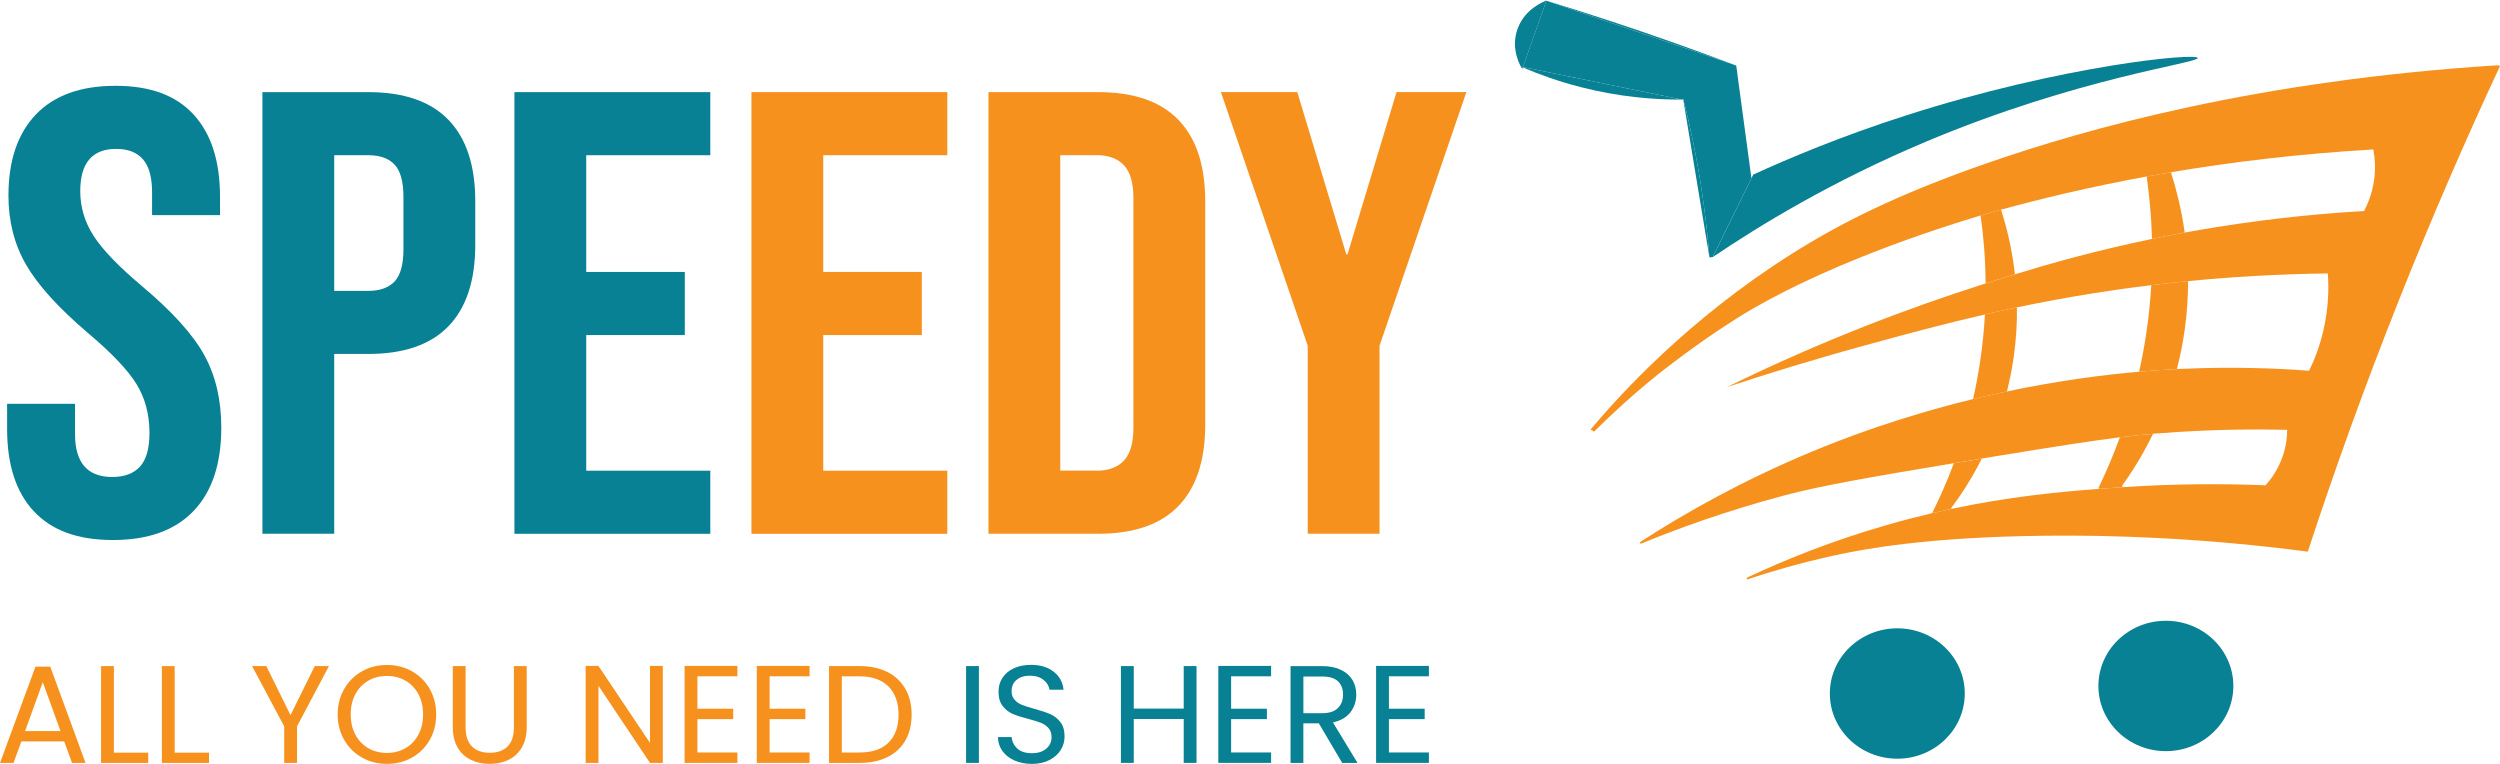 <svg width="180" height="55" viewBox="0 0 180 55" fill="none" xmlns="http://www.w3.org/2000/svg">
<path d="M155.943 54.083C158.626 54.083 160.801 51.982 160.801 49.389C160.801 46.797 158.626 44.695 155.943 44.695C153.26 44.695 151.085 46.797 151.085 49.389C151.085 51.982 153.26 54.083 155.943 54.083Z" fill="#078193"/>
<path d="M136.606 54.627C139.289 54.627 141.464 52.526 141.464 49.933C141.464 47.341 139.289 45.239 136.606 45.239C133.923 45.239 131.748 47.341 131.748 49.933C131.748 52.526 133.923 54.627 136.606 54.627Z" fill="#078193"/>
<path d="M158.238 4.174C158.317 4.543 149.657 5.571 138.631 10.216C131.887 13.057 126.715 16.216 123.317 18.511L126.126 12.789L126.231 12.571C128.834 11.382 132.57 9.808 137.201 8.321C148.456 4.703 158.155 3.783 158.238 4.174Z" fill="#078193"/>
<path d="M126.124 12.789L123.315 18.511L123.076 18.531C122.958 16.998 122.775 15.374 122.519 13.673C122.154 11.267 121.685 9.043 121.168 7.017L121.19 7.155L121.089 7.169L109.65 4.829L111.335 0.053L124.983 4.712H125.007C125.011 4.749 125.019 4.785 125.022 4.823L126.095 12.778L126.122 12.791L126.124 12.789Z" fill="#078193"/>
<path d="M124.985 4.711L111.337 0.053V0.049C112.875 0.52 114.431 1.015 116.007 1.535C119.118 2.563 122.111 3.625 124.985 4.711Z" fill="#078193"/>
<path d="M123.078 18.529L121.192 7.153L121.169 7.015C121.685 9.041 122.156 11.265 122.521 13.671C122.777 15.372 122.958 16.994 123.078 18.529Z" fill="#078193"/>
<path d="M121.091 7.169C119.135 7.179 116.624 6.993 113.812 6.273C112.226 5.867 110.829 5.364 109.645 4.856L109.654 4.829L121.093 7.169H121.091Z" fill="#078193"/>
<path d="M111.342 0.049V0.053L111.333 0.051C111.335 0.051 111.337 0.049 111.342 0.049Z" fill="#078193"/>
<path d="M111.341 0.049C111.341 0.049 111.337 0.051 111.333 0.051L111.181 0C111.233 0.016 111.286 0.033 111.339 0.049H111.341Z" fill="#078193"/>
<path d="M111.337 0.053L109.652 4.829L109.513 4.801C109.556 4.821 109.6 4.838 109.643 4.856L109.603 4.967C109.506 4.816 108.707 3.532 109.285 2.022C109.822 0.626 111.12 0.126 111.331 0.049H111.335L111.337 0.053Z" fill="#078193"/>
<path d="M109.652 4.829L109.643 4.856C109.6 4.836 109.556 4.82 109.513 4.802L109.652 4.829Z" fill="#078193"/>
<path d="M142.602 15.516C139.546 16.427 131.098 19.133 125.062 22.912C122.082 24.78 119.37 26.959 119.37 26.959C117.58 28.401 116.054 29.802 114.774 31.077L114.521 30.926C114.576 30.86 114.659 30.764 114.755 30.649C116.699 28.363 121.574 22.974 128.973 18.298C132.459 16.094 136.574 14.006 143.018 11.765C150.272 9.239 162.612 5.78 179.861 4.698L180 4.758C177.557 9.988 175.133 15.557 172.784 21.456C170.265 27.785 168.072 33.89 166.16 39.719C158.535 38.721 152.113 38.522 147.345 38.572C138.633 38.657 133.999 39.574 132.15 39.976C129.626 40.523 127.475 41.16 125.792 41.72L125.751 41.605C128.625 40.252 131.975 38.919 135.792 37.817C136.939 37.486 138.049 37.198 139.122 36.946C139.587 36.837 140.044 36.735 140.496 36.64C144.65 35.76 148.221 35.416 151.121 35.198C151.582 35.163 152.028 35.132 152.458 35.101C152.576 35.092 152.693 35.085 152.813 35.078C156.612 34.823 160.077 34.819 163.12 34.941C163.491 34.527 164.041 33.808 164.379 32.782C164.62 32.059 164.675 31.415 164.677 30.947C162.409 30.895 159.185 30.902 155.334 31.207C155.23 31.217 155.125 31.224 155.019 31.233C154.34 31.291 153.619 31.36 152.633 31.484C150.897 31.702 148.339 32.086 143.728 32.844C143.374 32.903 143.028 32.959 142.689 33.017C141.987 33.132 141.319 33.243 140.679 33.35C134.52 34.372 131.079 34.978 128.504 35.662C124.134 36.822 120.595 38.139 118.124 39.157L118.071 39.039C121.425 36.862 125.538 34.567 130.411 32.535C132.723 31.573 136.767 30.022 142.058 28.734C142.764 28.563 143.493 28.396 144.244 28.236C144.33 28.216 144.413 28.199 144.5 28.183C148.288 27.385 151.582 26.975 154.016 26.763C155.104 26.666 156.021 26.612 156.734 26.575C156.952 26.564 157.152 26.555 157.331 26.548C160.833 26.401 163.868 26.512 166.265 26.694V26.677C166.648 25.888 167.052 24.86 167.321 23.625C167.664 22.059 167.677 20.697 167.602 19.688C163.901 19.735 160.534 19.946 157.543 20.241C156.623 20.33 155.74 20.428 154.895 20.532C153.363 20.717 151.955 20.919 150.677 21.123C148.735 21.434 146.926 21.774 145.224 22.13C144.434 22.296 143.666 22.465 142.917 22.64C140.001 23.309 137.375 24.024 134.853 24.709C130.624 25.857 127.05 26.975 124.326 27.877C131.367 24.427 137.669 22.099 142.649 20.51C142.757 20.475 142.868 20.439 142.981 20.402C143.624 20.197 144.326 19.979 145.087 19.746C147.692 18.948 150.974 18.025 154.957 17.201C155.714 17.043 156.499 16.892 157.306 16.743C158.023 16.612 158.761 16.485 159.518 16.363C163.781 15.676 167.447 15.355 170.231 15.194V15.159C170.485 14.668 170.815 13.892 170.945 12.891C171.058 12.016 170.975 11.274 170.877 10.76C165.492 11.076 160.63 11.673 156.331 12.398C155.731 12.498 155.142 12.604 154.564 12.707C150.504 13.45 146.999 14.295 144.084 15.094C143.954 15.13 143.826 15.165 143.698 15.201C143.545 15.243 143.165 15.348 142.61 15.517L142.602 15.516Z" fill="#F7911E"/>
<path d="M157.541 20.241C157.541 21.317 157.474 22.467 157.308 23.673C157.169 24.7 156.971 25.67 156.734 26.577C156.021 26.613 155.104 26.668 154.016 26.765C154.212 25.89 154.387 24.973 154.53 24.013C154.711 22.8 154.827 21.634 154.891 20.53C155.736 20.428 156.619 20.33 157.54 20.239L157.541 20.241Z" fill="#F7911E"/>
<path d="M157.293 16.707L157.3 16.741C156.493 16.891 155.708 17.042 154.951 17.2L154.942 17.163C154.893 15.485 154.742 14.006 154.569 12.779L154.556 12.708C155.134 12.604 155.723 12.498 156.324 12.398L156.352 12.557C156.666 13.544 157.046 14.961 157.293 16.707Z" fill="#F7911E"/>
<path d="M155.019 31.235C154.219 32.886 153.393 34.138 152.802 34.954L152.811 35.078C152.693 35.085 152.576 35.092 152.456 35.102C152.026 35.131 151.582 35.163 151.119 35.198L151.11 35.087C151.594 34.087 152.122 32.881 152.631 31.486C153.617 31.362 154.338 31.291 155.017 31.235H155.019Z" fill="#F7911E"/>
<path d="M145.22 22.128C145.233 23.242 145.168 24.436 144.989 25.697C144.864 26.57 144.697 27.401 144.499 28.187C144.413 28.203 144.33 28.221 144.243 28.239C143.492 28.399 142.764 28.569 142.058 28.738C142.241 27.936 142.404 27.096 142.54 26.221C142.734 24.969 142.854 23.769 142.915 22.638C143.664 22.463 144.432 22.294 145.222 22.128H145.22Z" fill="#F7911E"/>
<path d="M145.07 19.708L145.081 19.744C144.322 19.977 143.62 20.197 142.975 20.401L142.963 20.368C142.95 18.497 142.794 16.86 142.602 15.516C143.159 15.347 143.538 15.243 143.69 15.199C143.818 15.163 143.946 15.128 144.076 15.092C144.424 16.176 144.846 17.756 145.07 19.706V19.708Z" fill="#F7911E"/>
<path d="M142.689 33.021C141.896 34.601 141.07 35.802 140.483 36.587L140.496 36.64C140.046 36.735 139.589 36.837 139.122 36.946L139.118 36.933C139.615 35.942 140.157 34.745 140.677 33.354C141.317 33.246 141.987 33.135 142.687 33.021H142.689Z" fill="#F7911E"/>
<path d="M2.439 36.818C1.154 35.441 0.512 33.465 0.512 30.891V29.074H5.402V31.255C5.402 33.315 6.296 34.343 8.082 34.343C8.959 34.343 9.625 34.094 10.081 33.594C10.534 33.094 10.762 32.284 10.762 31.164C10.762 29.831 10.448 28.658 9.821 27.643C9.194 26.628 8.035 25.41 6.343 23.985C4.21 22.169 2.723 20.526 1.876 19.057C1.029 17.589 0.608 15.93 0.608 14.082C0.608 11.569 1.266 9.623 2.582 8.244C3.898 6.868 5.81 6.178 8.317 6.178C10.824 6.178 12.665 6.868 13.936 8.244C15.204 9.623 15.841 11.598 15.841 14.172V15.488H10.95V13.853C10.95 12.764 10.73 11.967 10.292 11.469C9.853 10.969 9.211 10.72 8.364 10.72C6.64 10.72 5.778 11.735 5.778 13.762C5.778 14.914 6.1 15.989 6.742 16.987C7.384 17.985 8.553 19.198 10.245 20.621C12.407 22.438 13.896 24.089 14.711 25.571C15.526 27.055 15.933 28.796 15.933 30.795C15.933 33.399 15.266 35.398 13.936 36.791C12.603 38.184 10.668 38.881 8.129 38.881C5.59 38.881 3.725 38.191 2.441 36.813L2.439 36.818Z" fill="#078193"/>
<path d="M18.894 6.633H26.509C29.078 6.633 31.006 7.299 32.291 8.632C33.577 9.965 34.219 11.918 34.219 14.492V17.625C34.219 20.199 33.577 22.154 32.291 23.485C31.006 24.818 29.078 25.484 26.509 25.484H24.064V38.43H18.894V6.633ZM26.509 20.943C27.356 20.943 27.99 20.715 28.414 20.261C28.837 19.806 29.048 19.035 29.048 17.944V14.173C29.048 13.084 28.837 12.311 28.414 11.856C27.99 11.402 27.356 11.174 26.509 11.174H24.064V20.941H26.509V20.943Z" fill="#078193"/>
<path d="M37.038 6.633H51.142V11.176H42.209V19.58H49.306V24.124H42.209V33.89H51.142V38.433H37.038V6.633Z" fill="#078193"/>
<path d="M54.104 6.633H68.207V11.176H59.274V19.58H66.372V24.124H59.274V33.89H68.207V38.433H54.104V6.633Z" fill="#F7911E"/>
<path d="M71.168 6.633H79.066C81.635 6.633 83.563 7.299 84.848 8.632C86.134 9.965 86.776 11.918 86.776 14.492V30.573C86.776 33.146 86.134 35.101 84.848 36.433C83.563 37.766 81.635 38.431 79.066 38.431H71.168V6.633ZM78.972 33.888C79.819 33.888 80.469 33.646 80.924 33.161C81.378 32.677 81.605 31.89 81.605 30.798V14.262C81.605 13.173 81.378 12.386 80.924 11.9C80.469 11.416 79.819 11.172 78.972 11.172H76.339V33.885H78.972V33.888Z" fill="#F7911E"/>
<path d="M94.157 24.893L87.905 6.631H93.405L96.93 18.305H97.024L100.55 6.631H105.579L99.326 24.893V38.43H94.156V24.893H94.157Z" fill="#F7911E"/>
<path d="M4.621 53.38H1.54L0.971 54.931H0L2.554 47.998H3.618L6.16 54.931H5.187L4.619 53.38H4.621ZM4.357 52.639L3.081 49.118L1.805 52.639H4.359H4.357Z" fill="#F7911E"/>
<path d="M8.199 54.191H10.672V54.931H7.277V47.96H8.199V54.191Z" fill="#F7911E"/>
<path d="M12.577 54.191H15.05V54.931H11.655V47.96H12.577V54.191Z" fill="#F7911E"/>
<path d="M23.684 47.958L21.384 52.299V54.929H20.462V52.299L18.15 47.958H19.174L20.917 51.49L22.66 47.958H23.684Z" fill="#F7911E"/>
<path d="M26.065 54.545C25.525 54.242 25.097 53.818 24.783 53.274C24.469 52.73 24.312 52.119 24.312 51.439C24.312 50.759 24.469 50.148 24.783 49.604C25.097 49.06 25.525 48.636 26.065 48.333C26.605 48.029 27.204 47.878 27.859 47.878C28.514 47.878 29.122 48.029 29.662 48.333C30.202 48.636 30.627 49.058 30.938 49.598C31.248 50.139 31.405 50.752 31.405 51.439C31.405 52.127 31.248 52.739 30.938 53.279C30.627 53.82 30.202 54.242 29.662 54.545C29.122 54.849 28.519 55 27.859 55C27.198 55 26.605 54.849 26.065 54.545ZM29.191 53.871C29.587 53.643 29.897 53.319 30.123 52.901C30.349 52.481 30.462 51.994 30.462 51.441C30.462 50.888 30.349 50.391 30.123 49.975C29.897 49.558 29.587 49.236 29.195 49.009C28.803 48.782 28.357 48.669 27.857 48.669C27.356 48.669 26.91 48.782 26.518 49.009C26.127 49.236 25.818 49.558 25.59 49.975C25.365 50.391 25.252 50.881 25.252 51.441C25.252 52.001 25.365 52.481 25.59 52.901C25.816 53.321 26.127 53.645 26.522 53.871C26.918 54.098 27.362 54.211 27.855 54.211C28.348 54.211 28.792 54.098 29.187 53.871H29.191Z" fill="#F7911E"/>
<path d="M33.524 47.958V52.368C33.524 52.988 33.679 53.449 33.986 53.749C34.292 54.049 34.719 54.2 35.267 54.2C35.815 54.2 36.231 54.049 36.54 53.749C36.846 53.449 37.001 52.988 37.001 52.368V47.958H37.923V52.359C37.923 52.939 37.804 53.428 37.569 53.825C37.332 54.221 37.014 54.516 36.611 54.711C36.208 54.904 35.758 55 35.258 55C34.757 55 34.307 54.904 33.904 54.711C33.502 54.518 33.185 54.221 32.952 53.825C32.719 53.428 32.602 52.939 32.602 52.359V47.958H33.524Z" fill="#F7911E"/>
<path d="M47.722 54.931H46.8L43.09 49.378V54.931H42.167V47.949H43.09L46.8 53.49V47.949H47.722V54.931Z" fill="#F7911E"/>
<path d="M50.214 48.698V51.028H52.789V51.777H50.214V54.178H53.092V54.927H49.291V47.945H53.092V48.694H50.214V48.698Z" fill="#F7911E"/>
<path d="M55.413 48.698V51.028H57.987V51.777H55.413V54.178H58.29V54.927H54.49V47.945H58.29V48.694H55.413V48.698Z" fill="#F7911E"/>
<path d="M63.89 48.383C64.454 48.667 64.885 49.073 65.186 49.598C65.488 50.126 65.638 50.746 65.638 51.459C65.638 52.172 65.488 52.79 65.186 53.314C64.885 53.838 64.452 54.238 63.89 54.514C63.325 54.791 62.659 54.929 61.889 54.929H59.69V47.958H61.889C62.659 47.958 63.327 48.1 63.89 48.383ZM63.976 53.465C64.456 52.988 64.695 52.319 64.695 51.459C64.695 50.599 64.454 49.915 63.971 49.427C63.487 48.94 62.794 48.698 61.889 48.698H60.613V54.18H61.889C62.802 54.18 63.496 53.941 63.976 53.465Z" fill="#F7911E"/>
<path d="M70.481 47.958V54.929H69.559V47.958H70.481Z" fill="#078193"/>
<path d="M73.041 54.755C72.672 54.591 72.384 54.365 72.175 54.074C71.966 53.783 71.857 53.449 71.852 53.069H72.834C72.868 53.396 73.005 53.67 73.244 53.894C73.483 54.118 73.834 54.229 74.293 54.229C74.752 54.229 75.078 54.12 75.332 53.903C75.586 53.687 75.712 53.409 75.712 53.069C75.712 52.801 75.637 52.585 75.49 52.419C75.341 52.252 75.155 52.126 74.933 52.039C74.711 51.952 74.409 51.859 74.031 51.759C73.564 51.639 73.192 51.519 72.911 51.399C72.631 51.279 72.392 51.09 72.192 50.833C71.993 50.577 71.893 50.231 71.893 49.798C71.893 49.418 71.991 49.082 72.187 48.789C72.382 48.496 72.657 48.269 73.013 48.109C73.369 47.949 73.775 47.869 74.234 47.869C74.897 47.869 75.439 48.032 75.861 48.36C76.282 48.687 76.521 49.12 76.576 49.66H75.563C75.529 49.393 75.388 49.158 75.138 48.955C74.888 48.751 74.556 48.649 74.144 48.649C73.758 48.649 73.444 48.747 73.201 48.944C72.958 49.14 72.836 49.415 72.836 49.769C72.836 50.022 72.909 50.23 73.054 50.389C73.199 50.55 73.378 50.671 73.591 50.755C73.803 50.839 74.103 50.933 74.489 51.041C74.955 51.168 75.33 51.292 75.614 51.415C75.898 51.539 76.141 51.728 76.344 51.984C76.548 52.241 76.649 52.59 76.649 53.03C76.649 53.37 76.559 53.691 76.376 53.991C76.194 54.291 75.923 54.534 75.565 54.72C75.208 54.907 74.784 55 74.298 55C73.813 55 73.416 54.918 73.047 54.755H73.041Z" fill="#078193"/>
<path d="M86.149 47.958V54.929H85.227V51.768H81.63V54.929H80.707V47.958H81.63V51.019H85.227V47.958H86.149Z" fill="#078193"/>
<path d="M88.641 48.698V51.028H91.216V51.777H88.641V54.178H91.519V54.927H87.719V47.945H91.519V48.694H88.641V48.698Z" fill="#078193"/>
<path d="M96.639 54.931L94.956 52.081H93.842V54.931H92.919V47.96H95.199C95.733 47.96 96.183 48.051 96.552 48.231C96.921 48.411 97.196 48.654 97.378 48.96C97.561 49.267 97.651 49.617 97.651 50.011C97.651 50.491 97.51 50.915 97.232 51.281C96.951 51.648 96.531 51.892 95.971 52.012L97.743 54.933H96.639V54.931ZM93.842 51.35H95.199C95.7 51.35 96.074 51.228 96.324 50.984C96.575 50.74 96.699 50.415 96.699 50.009C96.699 49.604 96.575 49.276 96.33 49.049C96.083 48.822 95.707 48.709 95.201 48.709H93.844V51.35H93.842Z" fill="#078193"/>
<path d="M100.002 48.698V51.028H102.577V51.777H100.002V54.178H102.88V54.927H99.08V47.945H102.88V48.694H100.002V48.698Z" fill="#078193"/>
</svg>
